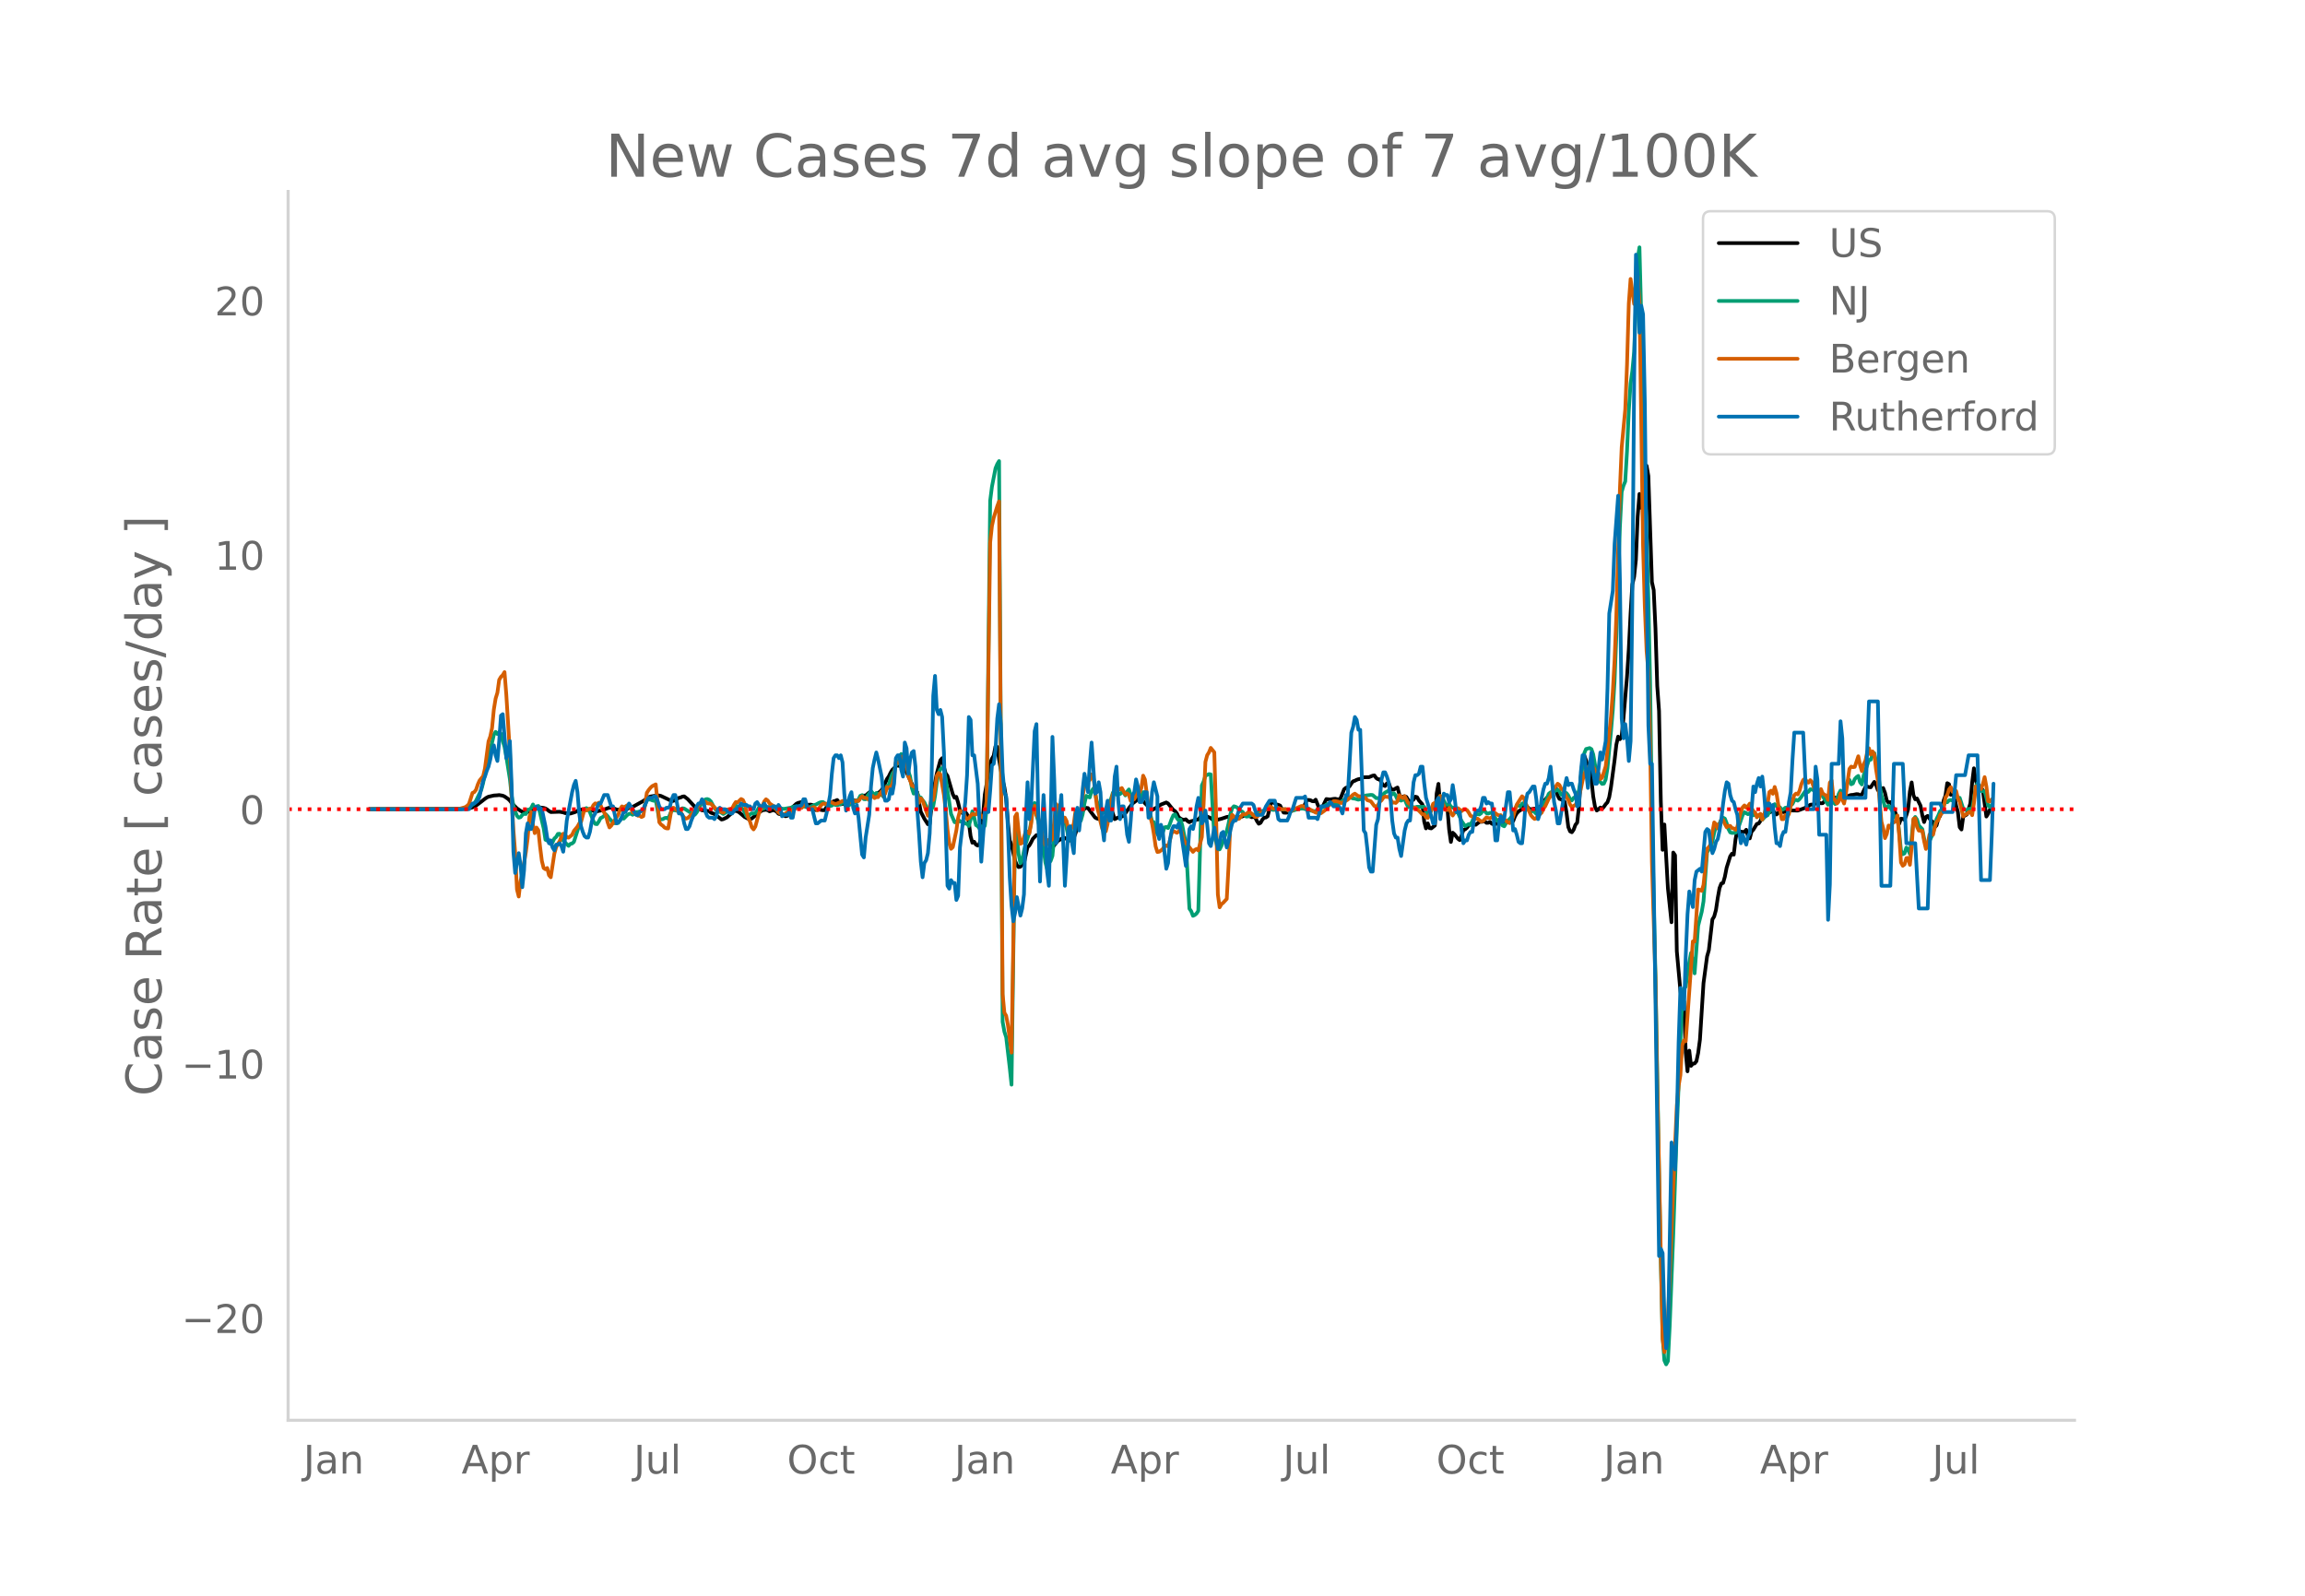 <svg height="864" viewBox="0 0 936 648" width="1248" xmlns="http://www.w3.org/2000/svg" xmlns:xlink="http://www.w3.org/1999/xlink"><defs><style>*{stroke-linecap:butt;stroke-linejoin:round}</style></defs><g id="figure_1"><path d="M0 648h936V0H0z" style="fill:#fff" id="patch_1"/><g id="axes_1"><path d="M117 576.72h725.4V77.76H117z" style="fill:none" id="patch_2"/><path clip-path="url(#p71700fea46)" d="m149.973 328.59 37.559-.123 2.89-.199 1.444-.423 1.444-.72 2.167-1.628 1.445-1.133.722-.494.722-.348 1.445-.327.722-.165 1.445-.094.722-.089 1.445.253.722.316 1.445.989.722.693.722 1.003 2.167 2.159 1.445.992.722.36 1.445.203.722-.11.722-.297 1.445-.285.722-.4 1.445-.934 2.167.286.722.213.722.437.722.608.723.416 3.611-.12 1.445.26.722.268 1.445.172.722.03 1.445-.436.722-.254.722-.42 1.445-.45.722-.179 2.89.142 2.166.737.722-.038.723-.184 1.444-.231 2.167-.866.722-.184.723-.045.722.149 1.445.625.722.073.722-.132 1.445.275 1.444-.46.723-.44.722-.257.722-.103 3.612-2.01.722-.405 2.167-1.52.722-.304 2.167-.36.722-.094.723.058.722.18 4.334 2.046.722-.08 1.445-.802.722-.394.722-.168.722-.349.723-.1 1.444 1.122 3.612 3.923.722-.08 1.445.69.722.028.722.199 1.445.069.722.684 1.445.514 2.889 2.256.722-.156 1.445-.706 2.889-2.555.722-.108.723.223.722.43 2.167 1.844 1.444.75.723.15.722-.292 2.89-2.41 1.444-.947 1.444-.2.723.202.722.449 1.444-.49.723.207.722.383.722.88.723.2.722-.15.722.616.723.35.722-.193.722-.958.722-1.555.723-.977 1.444-1.351.723-.377 1.444-.37.722.185.723.506.722.354.722.095.723-.082.722.125.722 1.212.723.884.722-.204.722.014 1.445.253.722-.033 1.445-2.408.722-.106 1.444-1.103.723-.166.722-.345 1.445 1.753.722-.264.722.164 1.445-.273.722.301 1.445-1.66.722.25.722.053.723-.133 1.444-1.974 1.445.004 1.444-1.281.723-.177 1.444 1.22 2.167-1.284.722-.761.723-1.077 1.444-3.383.723-1.021.722-1.49.722-1.217.722-.65.723-.878.722-.228.722.195.723-.072 2.167 2.585 2.889 6.323 1.444 1.78 1.445 7.973 1.444 2.81 1.445 2.255.722-.078 1.445-13.79.722-2.998.723-3.703 1.444-5.372.722-.87.723 3.51.722 2.687.722.927 2.167 7.469.722 1.46.723-.371.722 2.36.722 3.016.723 1.03.722.396.722-.62.723.87.722 3.176.722 5.705.722 2.709.723-.42.722 1.177.722.393.723-.615.722-3.21 1.444-16.916.723-4.153.722-4.909.722-3.53.723-1.94.722-1.21.722-3.822.723.232.722 5.063 1.444 8.314.723 2.977.722 4.618.722 9.782.723 7.21.722 1.759 1.444 6.49.723 1.772.722.816.722-.141.723-.902.722-.425 1.445-6.61.722-.669.722-1.247.722-1.48 1.445-1.484.722.181.723.94.722.158 1.444 1.493 1.445.266.722 1.438.723.567 2.167-2.685 2.166-1.27.723.058 1.444.837.723.18.722-.438.722-.651.722-1.824.723-2.606 2.167-6.382.722-.958.722-.392.723.085 2.889 3.847.722.385.722.18.723-1.093.722-1.706.722-.375.722-.157.723-.54 1.444-.577 1.445 4.535 1.445-.696.722-.03 1.444-.645 2.167-3.067 1.445-1.888 1.445-1.103.722-1.046.722-.699 2.167 2.683 2.89 2.813 2.166-1.213 1.445-1.032 2.166-.852.723.402 2.167 2.672.722.474.722.92.723 1.528.722.533.722.387.722.124.723-.201.722.722.722.453.723-.409.722-.14 1.445-.485.722-.05 1.444-1.706 2.167.476 1.445.638.722.621.722.385 2.89-.722 2.166-.728 1.445-.201.722.161.723.372.722.098 1.445-.377.722-.079.722-.264 1.445-.67.722.005.722.664.723.379.722-.117.722.242.723 1.46.722 1.072.722-.356.722-1.268.723-.834.722-.071.722-.48 1.445-5.693.722-.027 1.445.917.722.128.722.321 1.445 2.839.722.06.723-.054 1.444-.557 1.445-.787.722-.202 2.89-.316 1.444-3.246.722-.039.722.103.723.38.722.074.722-.664 1.445 3.541.722-.513.722-.333 1.445-2.95 1.445.185 1.444-.238.722-.057 1.445.318.722-.55 1.445-3.638.722-.59.723-.186.722-.367.722-1.146.722-.932.723-.217.722-.388.722-.249.723-.103.722-.431.722-.256 2.167-.034 1.445-.604.722-.114.722 1.037.723.51.722.035.722 1.4.722 1.006.723.326.722-1.056.722-.28.723 2.05.722.799.722-.08.722-.483.723-.35.722 2.735.722 1.62.723-.673.722-.137.722.287.723 1.272.722.607 1.444-.777.723-1.217.722.204.722 1.31 1.445 1.613.722 6.97.722 2.79.723-2.055.722 1.925.722.121 1.445-1.166.722-12.988.723-3.925.722 8.882.722-.073 1.445.406.722.268.722 8.984.723 5.115.722-3.758.722.643 1.445 1.84.722.545.722-1.844.723-2.235.722-.315.722-.613.723-.901.722-.704.722-.21.722.366.723.218 1.444-1.143 1.445-.131.722-.196.722.686.723-.026.722-.349.722.722.723.23 1.444-.212.723-1.583.722-.21.722 1.33 2.167-.788.722.13.723.61.722-.539.722-1.91.722-1.257.723-.77.722-.513.722-.326.723-1.359.722-.682.722 1.022.723.802.722.184 1.444-.287.723.504.722.02.722-1.3.723-.273.722-.615.722-1.974.722-.811 1.445-1.296.722-.082.723-2.095.722-.542.722 3.118.723 1.399.722.181 1.444 1.031.723 4.331.722 5.894.722 1.75.723.36.722-1.026.722-1.971.722-.904.723-6.46.722-11.47.722-7.057.723-2.18.722 1.87.722 2.83.723.69.722 4.265.722 6.84.722 4.18.723 1.578.722-.497.722-.721.723.492.722-.788.722-1.037.722-.783.723-2.07.722-4.14 1.445-10.8.722-6.369.722-3.3.723 1.057.722-1.332.722-7.122 1.445-16.856.722-11.174.722-14.48.723-11.847.722-3.17.722-6.888.722-17.624.723-9.108.722 5.655.722-1.455.723-11.994.722-3.669.722 4.13 1.445 43.086.722 3.3.722 15.558.723 23.403.722 10.098.722 36.718.723 19.672.722-10.275 1.444 25.96 1.445 13.735.722-28.304.723 1.09.722 39.028 1.445 15.887.722 5.491.722-1.075.722 20.793.723 7.622.722-8.385.722 6.162.723-.86.722-.118.722-.86.722-3.41.723-5.425 1.444-22.915 1.445-10.83.722-2.57 1.445-12.479.722-1.17.722-2.648.723-4.877.722-4.015.722-1.86.723-.225.722-2.496.722-3.698 1.445-4.614.722-1.071.722.388.723-6.229.722-3.715.722 1.828.723-1.254.722.128.722.013.722-.872.723 2.637.722.865.722-2.76.723-.773 1.444-2.358.722-.155.723-1.05.722-1.756.722-.838.723-.433.722-.277.722-.135.723-.28.722-.416 1.444 1.513.723-.64.722-.294.722-.126 1.445.189.722-.697.722-.429.723.355 2.889.058 2.89-1.064.721-.506.723-.277.722-.513.722-.097.723.206.722-.788.722-.503.722.414.723.158.722-.032 1.445-1.645.722.5.722.095.723-.886.722-.278.722-.08.722.383.723.121.722-.805.722-.185.723.365.722.088.722-.275.722-.538.723-.192.722-.047 1.445-.304.722.062.722.352.723-.166 1.444-3.08.722-.254.723.239.722.068 1.445-2.188.722 1.157.722 2.194.722.316.723-.766.722-.4.722 1.902.723 3.093.722.994.722-.284.723.933.722 2.007.722 1.647.722 3.188.723 1.03.722-2.083.722.115.723.393.722-1.86.722-2.37.722-7.26.723-3.73.722 5.181.722 1.675.723-.326 1.444 2.933.723 3.924.722 2.715.722-2.086.722-.416.723 1.07.722.825.722.58.723 2.094.722-.714.722-2.821.722-1.025.723-2.71.722-3.6.722-1.957.723-5.031.722.393.722 4.332.723-.691.722 1.522.722 3.551.722 2.674.723 6.09.722.937.722-5.278 1.445-.816 1.444-4.482.723-8.457.722-5.824.722 4.765.723 2.401.722-.148 1.445 1.863 1.444 10.71.722-1.139.723-1.688.722.051h0" style="fill:none;stroke:#000;stroke-linecap:round;stroke-width:1.5" id="line2d_1"/><path clip-path="url(#p71700fea46)" d="m149.973 328.589 36.837-.08 2.167-.205 1.444-.451 2.167-1.626.722-1.097 2.167-4.522.723-2.708 1.444-7.837 1.445-6.136.722-2.324.722-3.268.723-1.138.722.874.722-.758.722.586.723 3.027.722 2.312.722 3.955 1.445 9.117.722 6.76.723 4.032.722 2.358.722 1.825.722.747.723-.196.722-.92.722-.462.723.095.722-1.763.722-.058.722-.61.723-1.457.722 1.652 1.445-1.053 2.167 9.079.722 4.646.722.355.722-.119.723 1.538.722-.721.722-1.542.723-.627.722-1.248.722-.051 1.445 2.77 2.167 2.135.722-.799.722-.17.723-.652 2.166-6.783.723-3.265.722-1.874.722-1.417.723-.37.722.41.722 1.248 1.445 3.686.722 1.075.722.094.723-1.085.722-1.376.722-.337 1.445-1.184.722.781.722 1.002.723.701.722 1.115 1.445-.017.722-.1.722-1.307.722-.591.723.17 1.444-1.497.723-.452.722-.062.722.444 1.445-1.112.722-.048 1.445-.383.722-.15 1.445-4.453 1.444-.041.722.314.723.183.722-.358 1.445 8.002 1.444-.19.723-.428.722-.116.722.375 1.445-3.466 1.444.048.723.23.722-.178 1.444-.877.723.106 3.611 2.3.723.198.722-.882.722-1.227 1.445-2.9.722-.715.722-.518.723-.105.722.276.722.677 1.445 2.715.722.915.722.592.723-.03 1.444.917 2.167-1.341 1.445-.875.722-.774.722-.535.723.526.722.349.722.167.722.528.723 1.284.722 1.576.722.177.723-.957.722-.386.722.068.723-.156.722-.961.722-1.319.722.099.723.502 2.167-.83.722-.022.722.134.722-.213.723-.039 1.444.577 1.445.247.722.108 2.89-.49.722-.298 1.444-.269.723.148.722-.07.722-.267.722.134 1.445.48.722.121 2.167-1.055.723-.176 1.444-.783.722-.22.723-.047.722.486.722.631.723.086.722.422.722-.16.722-.673.723.412.722.098 1.445-.468.722-.968.722.454.723 1.413.722.032.722-.655.722-1.381.723-.482.722.828.722-.212.723-.96.722-1.417.722-.28.722 1.625.723.048.722-1.434 1.445-1.945 1.444 1.882.723-1.054 1.444.835.722-.187.723.857.722-1.945.722-2.422.723-.23.722-2.747.722-1.928.722-1.148.723-2.574.722-.43 1.445-3.909.722 2.65.722 1.587.723.561 1.444 4.378.722 4.665.723 2.247.722-1.425.722 1.168.723 1.641.722.189.722 1.119.722.88.723 1.558.722 1.983 1.445-.7.722-1.338.722-4.14.723-5.588.722-3.66.722-1.547.722-.54.723.092.722 4.241 2.167 14.32 1.444 3.346.723.135.722-1.266.722.838.723.08.722-.041.722.849.723-.02.722.968.722-2.65.722-3.293.723 2.397.722 3.175.722.455.723.928.722-.883.722.926.722-1.164.723-7.013 1.444-124.98.723-5.67 1.444-7.46.723-1.741.722-1.204 1.444 227.705.723 4.027.722 2.229 1.445 12.383.722 6.881 1.444-104.171.723 3.259.722 7.265.722 3.758.723-1.249.722-3.806.722-2.872 1.445-4.51.722-4.215.722-6.757.723-1.101.722 4.917.722 2.419.723 3.196.722 4.326.722 3.59.722 5.576.723 2.889.722-2.537.722-.834.723-2.05 1.444-15.42.723-3.662.722-1.51 1.444 5.42.723.632 1.444 6.834.723 1.112.722.375.722-2.256.722-5.225.723-2.188.722 1.497.722.06.723-2.597.722-4.325.722-3.124.723.386.722.255.722-2.576.722-1.048.723 1.988.722 3.162.722 2.254.723 1.782.722.673.722-.257.722-.61.723-2.008 1.444-2.926.723-2.385.722-.124.722.941.723-.581.722.362.722-.659.722-.041.723 1.243.722-1.553.722-.88.723 2.3.722.184.722.302.722-.064.723-1.757.722 1.039.722 1.457.723-2.35.722.101 1.445 4.99.722 3.834.722 2.956.722.273 1.445 4.92.722-.13.723.398.722-.86.722-2.182.722-.18.723.461.722-1.645.722-2.009.723-1.596.722-.283.722 1.537.723.91.722-.374.722 2.384.722 3.794.723 3.18 1.444 26.83.723 1.039.722 1.868.722-.323.722-.611.723-1.073 1.444-50.92.723-1.635.722-2.299 1.445-.693.722.128 1.444 25.308.723 2.117.722 3.103.722-.109.723-1.401 2.166-6.046.723-3 .722-3.702.722-2.481.723-.842.722.193.722.403.723.928 1.444.776.722 1.205.723.676.722-.069.722-.301.723-.434 1.444.08.723-.555.722-.758.722-.29.722.078.723-.218 1.444-.603.723-.152 1.444.516 1.445-.09.722-.243.722-.027.723.182 1.444-.102 2.167.647.722-.028 1.445-.463 2.167-.487.722.057 1.445.423 1.444.377 1.445.284.722-.119 3.612-2.01.722-.555.722-.322 1.445-.008 1.444-.256.723.069.722-.064 1.445-.92 1.444-1.064 1.445-.276.722.056.722.29.723.064 1.444.439.723-.206.722-.37 1.444-1.124 2.167-.26.723.066 1.444 1.236.723.035 1.444-.526.722-1.114.723-.632 1.444-.783 1.445 1.512.722-.449.722.989.723 1.614.722.062.722.33 1.445-.709.722 1.875.723 1.498.722-.482 1.444.49.723.037.722-.225 1.445.028 1.444-.03.722 1.764.723 1.187.722-.267.722-1.147.723-2.039.722-.238.722.688.723-3.096.722-1.21.722 1.61.722.166.723 1.585.722.224.722-.49.723 1.273.722.306.722.184.722 1.545.723.435 1.444 3.301 1.445 2.113 1.445-.84.722.398.722-1.463.722-2.01.723-.698.722-.292.722.152.723-.501.722-1.129.722.205.722.883.723.172.722-.324.722.15 2.167 3.066.723.487.722.348.722 1.106.722.329.723-1.265.722-1.036.722-.584.723-.939.722-1.19 1.444-3.503.723.067.722.38.722-1.114.723-.283 1.444 1.73.723 1.344.722.568.722-.667 1.445 1.422.722-.783.722-.995 1.445-2.668.722-.497.722-1.336.723-1.832.722-.599.722.005 2.167-1.095.723.65.722 1.429.722-.353.722-.684.723.383.722.931.722 1.523.723.48.722-1.049.722-.269.722-.51.723-2.318.722-4.328.722-5.99.723-4.739.722-1.673 1.445-.375.722.434.722 2.107 1.445 8.407.722 2.064 1.445 1.544.722-.133.722-1.644.722-4.51 1.445-15.08.722-8.516.723-11.673.722-18.37 1.445-44.27.722-14.36.722-2.53.722-1.738.723-12.216.722-16.383.722-11.147.723-5.118.722-7.776 1.444-37.82.723-4.61.722 28.15.722 35.615 2.167 78.813.723 34.753.722 51.516.722 36.2.722 30.584 1.445 80.133.722 36.105.723 30.112.722 10.009.722 1.61.722-1.33.723-14.279 1.444-37.132 1.445-42.834 2.167-52.673.722-4.298.722-.825.723-5.447.722-4.487.722-3.783.723 3.317.722 4.988 1.444-19.338 1.445-5.652.722-4.235 1.445-19.876.722-1.234.723-.664.722-2.47.722-3.611.722-2.488.723-.523.722-.767.722-1.634.723-.732.722.387.722 1.816.722 2.414.723 1.364.722.23 1.445-.074.722-.799 2.167-6.393.722-1.175 1.445.83.722-.411.722.67.723.183.722-.446.722.698.722-.221.723.22.722 1.55.722-.759.723-.933.722-.095.722-1.464 1.445-1.58.722-1.499 1.445 1.347.722-.039.722 1.048.723-.318.722-.58.722.015.722-.786 1.445-.747.722-1.462.723-.23.722.326.722-.63.723-.93 1.444-2.061.722.342.723-.316.722-1.018.722.103.723.375.722.125.722 1.144.722.43.723-.29.722.912 2.167 3.481 1.445-2.84.722 1.861.722.709.722-1.798.723-2.304.722-1.381.722.752.723.472.722-2.05.722-3.059.722-.464.723 1.8.722-.345.722-1.759.723-.804.722-.488.722 2.584.723.883.722-3.61 2.167-6.335.722-.122.722-2.032.723-.633.722 3.396.722 3.962.722 5.433.723 4.341.722 2.13.722 2.684.723.32.722-.99 1.445 2.054.722 2.23.722.788.722-.545.723 6.386.722 7.401.722 1.475.723-.343.722-2.353.722.74.722 1.87 1.445-13.892.722-1.168.723 1.07.722 2.38 1.445 1.504.722 3.846.722 2.643.722-.064 2.167-4.657.723-3.32.722-2.582.722-1.45.722-1.778.723-.72 1.444-3.193.723.37.722-.773.722-.176.723.277.722-1.347.722-.219.722.552.723-.126 1.444 4.495.723.393.722.115.722-.51.722-.062.723.118.722-4.006.722-5.194.723-1.228.722 1.28.722 1.799.723.15.722-.082.722 2.684.722 3.245.723.549.722-.849h0" style="fill:none;stroke:#009e73;stroke-linecap:round;stroke-width:1.5" id="line2d_2"/><path clip-path="url(#p71700fea46)" d="m149.973 328.589 33.948-.102 2.889-.124 2.167-.622.722-.52.722-.69 1.445-4.546.722-.34.722-.972.723-2.137.722-1.617 1.445-1.775.722-3.098 1.444-10.958.723-2.035.722-3.438.722-7.508.723-4.444.722-2.363.722-5.225.722-1.22.723-.69.722-1.244.722 9.068 1.445 23.396.722 18.896.723 12.687.722 9.385.722 14.814.722 2.894.723-6.253.722-3.155 1.445-8.616.722-5.541.722-8.809.722-1.979.723 5.236.722 3.38.722-2.26.723 1.062.722 6.785.722 5.722.723 2.85.722.497.722-.51.722 2.94.723.826 1.444-9.543.723-2.59.722-1.402.722-1.108.722-1.764.723-1.267.722.294.722 1.154.723.135 1.444-1.142.723-1.583 1.444-1.741.722-1.267.723-.599 1.444-5.27.723.589 1.444-.792.722.011.723-1.424.722-.702.722.283.723-.554.722.984.722 1.832 1.445 2.34.722 2.873.722 2.012.723-.712 2.889-4.523.722-2.16.722-1.153.723.328.722-.294.722-.475.723-.25.722 1.177.722 1.911.723.294.722.464.722.655.722-.01.723.52.722-.329 1.445-9.487.722-1.13.722-.894.722-.69 1.445-.723.722 7.067.723 8.322.722.916.722.498.723.746.722.317.722.034 1.445-8.311.722-.09 1.445 1.062.722-.034.722.588.722 1.402.723.995.722.396.722-.215 2.167-2.08 1.445-2.205 1.444-1.776.723-.248 1.444-.25.723.566 1.444.147 2.89 2.951.722-.067.722.497.722.26.723-.746.722-.52 1.444-.192.723-.272.722-1.47.722-1.108.723.158 1.444-1.39.722.373.723 1.537.722 3.257.722 2.522.723 1.47.722 2.307.722.87.723-1.142 1.444-5.303 1.445-3.03.722-1.866.722-.882.723.531.722 1.142 1.444.973.723.972.722.712.722 1.03.723.486.722.113.722.35 1.445-1.097.722-.203.722-.328.723-.136 1.444-1.006 1.445-.113.722.079 1.445-1.572 1.444 1.606.723.18.722-.203.722-.362 1.445 1.357 1.444-2.126.723-.599h.722l.722.204 1.445-.973.722.249.722.407.723.215.722-.17 1.445-.644.722-.373.722-.113.723.101.722.441.722.159.722-.679h.723l.722.17.722-.192.723.09.722-1.086.722-.814.722.656.723-.045.722.362.722.588.723-1.55.722-.124.722.86.723-.419.722.034.722-1.447.722-.95.723 2.035.722-1.153.722-2.578.723.407.722-.6.722-.904.722-3.585.723-5.314 1.444.214.723-2.34.722-.328.722.35.723 2.986.722 4.738.722 1.662.722 2.114.723.362.722-.147.722 3.856.723 2.895.722-1.787.722.803 2.167 6.265.722-3.732.723-2.996.722.339.722-4.467.723-5.45.722-1.12.722.555 1.445 8.333.722 6.287.722 7.701.723 5.688.722 2.284.722-.667 1.445-6.807.722-5.157.722-2.748.723.215.722.362.722 1.911.723.837.722-.43.722-.983.722-.679.723.226.722-.068.722-1.402 1.445 2.397.722.328.722-2.012.723-4.614 1.444-105.072.723-6.728.722-3.37 1.445-4.692.722-1.957 1.444 200.069.723 7.61.722 1.21.722 3.856 1.445 11.115.722-43.942.722-51.823.723-1.29.722 7.113.722 5.145.723-.361 1.444-4.705.723.08.722.802.722-3.742.722-6.536.723-.95.722 3.584.722 1.357.723 2.081 1.444 6.853.722 2.046.723-.237.722-1.923.722.374.723-.69 1.444-14.203.723.814 1.444 4.4.722 2.227.723-1.877.722 1.424.722 3.642.723-.419.722-.554.722-1.583.722-5.349.723-.463.722 2.34.722-2.532 1.445-9.85.722-2.25.723.34.722-.057.722-2.284.722 1.051.723 5.507.722 6.49.722 2.658.723 3.528.722 2.827.722 1.063.722.011.723-2.996.722-4.998.722-4.116.723-3.053.722-1.685 1.445-.69.722.543.722-.588 1.445 2.635.722-.464.722.667.723 2.375 1.444-.679.722-1.3.723-1.934.722.419.722-1.73.723-5.01.722 1.56 1.445 10.89.722 4.263.722 2.703.722 4.127.723 5.145.722 2.307.722-.113.723-.475.722-.633.722-.995.722-.441.723.407.722-2.352.722-2.963.723-.916 1.444.69.723-.577.722-1.085.722 2.035.722 2.906 1.445 1.674 2.167 2.793.722-.803.722-.373.723.588 1.444-5.428.723-13.66.722-16.849.722-2.747.723-1.142.722-1.81 1.444 1.798.723 25.567.722 32.17.722 5.191.723-1.278.722-.554 1.445-1.572.722-13.365.722-16.94.722-3.855.723.633.722.803.722.316.723-.17 1.444-1.763.722.034.723-.215.722-.633.722-.023.723.52.722.78.722.611.723-.068 1.444-1.413 1.445-1.018 1.444-1.436.723-.464.722.407.722.566.722.045 1.445-.34 1.445.623 1.444-.102.723.283.722.43.722.112 1.445-.938.722-.226 2.167-.939.722.057.722.588.723.361.722.08 2.89 1.617.722.124.722-.011.722.113 1.445-1.063.722-.656.722-1.086 2.167-2.058.722-.056 1.445.283.722.497.723-.034.722-.543.722-.327.723-.453 2.166-2.013.723-.418 1.444 1.04.723.023.722.26.722.113.722.317.723.893 1.444.452 1.445 1.945.722.283.723-.69.722-1.345.722-.566.722-1.063.723-.486.722.158.722-.067.723.859.722 1.606.722-.17.722.226.723-.724.722-2.442 1.445 1.199.722-.803 1.445 2.77.722.464.722 1.685 1.445-.25.722.702.722.509 1.445 1.504.722-.034.722 1.232.723.25.722-1.37 1.445-4.364.722-.384.722.746.723-2.454.722-1.13.722 2.227 1.445 3.505h.722l.722-.848.723 1.9.722 1.21.722-1.086 1.445-1.888 1.444 1.176.723-.577.722-.147.722.272.723 1.029.722 1.3.722.317.722.644.723.306.722-.068 1.445 1.142.722-.125 1.444-1.571.723.294.722.09.722-.396 1.445-1.673.722.588.723.328.722-.125.722 1.142.722.894.723.079.722.791.722.34.723-.848.722-1.708 1.444-4.919 2.167-3.426.723.678.722 2.285 2.167 4.738.722.882.722.622.723-.227.722-1.289.722-.43.723-.576.722-1.617.722-.995 1.445-3.087.722-.961.722-1.923.723-1.526.722-.61.722-1.064.723.52.722 1.504.722.464 1.445 3.143.722.962.722 1.922.723 1.04.722-.565.722-.35.722-1.403 1.445-4.953.722-3.584.723-2.714 1.444-2.782.723-.056.722.124.722-.113.722 1.39 1.445 1.12.722 2.443.723-.532 1.444-4.636.722-6.287 1.445-13.999.722-9.883.723-12.914.722-18.25 1.445-51.236.722-16.962 1.444-15.355.723-18.229.722-24.809.722-9.985 1.445 10.155.722-2.59.722-8.695.723 10.765 1.444 98.456.723 24.968.722 18.002.722 8.48.723 29.955.722 47.176 1.444 47.956.723 42.834 2.167 103.07.722 5.282.722-3.755.722-10.007 2.89-70.402.722-15.978.722-8.006.723-4.365.722-12.02.722-2.092.722.362 2.89-40.561.722.068 1.444-21.135.723.159.722.396.722-2.432 1.445-14.666.722-.69.723-1.142.722-4.885.722-3.991.722.7.723 1.765.722-1.55.722-1.99.723.068.722 1.674.722 1.3.722-.588.723.068.722.882.722.124.723.543.722-1.13.722-3.404.723-2.737.722-1.832.722-.78.722.916.723-.667.722-.984.722 1.73.723 1.357.722.498.722 1.967.722-.882.723-.531.722 2.352.722-1.832.723-2.736.722-1.742.722-4.85.723-.578.722 1.256.722-2.77.722 2.498.723 4.636.722 2.352.722 3.608.723-.034.722-1.685.722.904.722-1.289.723-3.143 1.444-4.512.723-.645.722.317.722-1.515.723-2.658.722-1.64.722-.598.722 1.13.723.532.722-1.018.722.803.723 2.216.722 1.56.722 4.241.722-1.153.723-4.06.722 1.776 1.445.972.722 1.651.722-7.033.723-.882.722 7.157.722.905.722 1.323.723-.87.722-3.246.722 2.488.723 1.628.722-3.8 1.444-10.267.723-.927.722.226.722-.102 1.445-4.32.722 3.608.723 2.397.722-2.736.722-1.493.722-3.381.723-1.628.722 2.555.722-1.3.723 1.198.722 6.208.722 4.456 1.445 16.645.722 2.736.722 3.98.723-1.673.722-3.449.722.86.723-1.764 1.444-.815.722-2.374.723 8.096.722 10.991.722 1.346.723-.554.722-2.544.722-.114.722 2.827.723-7.316.722-11.341.722-.272.723 3.483.722 1.55 1.445.135.722 4.116.722 3.2.722-2.013.723-3.844.722-.475.722.588.723-2.997.722-2.352.722-.644.722-2.138.723-.599.722-2.25.722-4.173.723-1.04.722-2.239.722-.905.723 1.889.722-.77.722.464.722 3.03.723 1.267 1.444 6.039.723-.77.722-.282.722-.667.722-.317.723 1.493.722-4.919.722-6.728.723-.249.722 1.334.722-.067.723-2.036.722-2.793.722 3.822.722 5.982.723.09.722-.87h0" style="fill:none;stroke:#d55e00;stroke-linecap:round;stroke-width:1.5" id="line2d_3"/><path clip-path="url(#p71700fea46)" d="M149.973 328.589h40.448l1.445-2.304h.722l1.445-1.152.722-1.728.722-3.455.723-2.88.722-1.727.722-2.304.722-1.728.723-2.88.722-4.031.722-1.728.723 4.032.722 2.303.722-8.063.722-10.366.723-.576 1.444 17.854.723-2.304.722-4.608.722 17.854.723 27.069.722 8.638 1.444-8.063.723 4.608.722 9.215.722-6.911.723-14.974.722-4.032.722 2.304h.722l.723-2.88.722-5.183.722-1.152.723 1.152.722-.576.722.576 1.445 6.91.722 4.608.722 2.304.723-1.152.722 2.88.722 1.152.723-2.304h.722l.722-.576.722 1.152.723 2.304.722-5.184.722-7.487 2.167-11.518.723-2.88.722-1.728.722 4.608.722 8.639.723 5.183.722 2.304.722 1.727.723.576h.722l.722-2.303.722-4.032.723-2.304.722-1.151.722-2.304.723-1.728h.722l1.445-3.455h1.444l1.445 4.607h.722l1.445 6.911 1.444-1.152 1.445-3.455h.722l1.445-3.456 2.889 4.607h.722l.722-1.151 1.445-1.152 1.445-3.456.722-1.152h1.444l.723-.576h.722l.722 1.728.723 2.304.722 1.152h1.445l.722-.576h.722l.722-.576.723-2.88.722-1.727h.722l.723 3.455.722 4.032h.722l.722.575.723 3.456.722 2.304h.722l.723-1.152.722-2.304 1.445-3.455.722-2.304.722-1.152h.722l.723-1.728.722 1.152.722 4.032.723 1.727.722.576h1.444l.723.576.722-1.152.722-2.88.723-.575.722.576h1.445l2.166 1.728h.723l.722-1.152.722-.576h.723l1.444-2.304.722.576h1.445l.722.576h.723l.722 1.152h.722l.723-2.304.722-.576.722 1.152.722.576h.723l.722-1.152 1.445 2.304.722-.576h.722l.722-.576h.723l.722 1.152.722-1.728.723 1.152.722 3.455.722-.576h1.445l.722-1.151.722 2.303h.723l.722-4.031.722-.576h1.445l.722-.576.722-2.304h.723l.722 2.88.722 1.152h1.445l1.445 5.759h.722l1.444-1.152h1.445l.722-2.88.723-3.455.722-4.031.722-8.64.722-6.334.723-1.152h.722l.722 1.152.723-1.152.722 2.88.722 12.67.723 6.91.722-2.303.722-3.456.722-1.727.723 6.335.722 2.304.722-3.456.723 5.183 1.444 14.974.722 1.152.723-8.063 1.444-9.215.723-11.518.722-7.487.722-3.456.723-2.88.722 2.88 1.444 6.912.723 6.91.722 2.88h.722l.723-.576.722-4.031.722 1.728.722-4.032.723-10.366.722-1.152h.722l.723 5.759.722 2.88.722-13.823.723 2.304.722 10.367.722-5.76.722-2.88.723-.575.722 6.335.722 17.278.723 9.79.722 11.519.722 6.335.722-5.76.723-1.15.722-2.88.722-8.063.723-20.158.722-35.707.722-8.063.723 13.822.722 1.728.722-1.728.722 2.88.723 14.398.722 30.524.722 23.613.723 1.152.722-3.456.722 1.152h.722l.723 6.91.722-1.727.722-19.581 2.167-18.43.723-10.942.722-23.613.722 1.152.722 14.398h.723l1.444 11.518 1.445 31.676 1.444-20.157h1.445l.722-8.64.723-10.366.722-.576.722-5.759.723-12.67.722-5.76.722 8.063.722 19.582.723 8.063.722 1.727.722 13.247.723 19.581.722 11.519.722 6.335.722-3.456.723-6.335 1.444 7.487.723-2.88.722-5.759.722-30.524.723-14.974.722 14.974.722-5.183 1.445-30.524.722-2.88.722 35.708.723 28.22.722-21.31.722-13.821.722 12.67.723 18.43.722 5.759.722-27.069.723-33.403.722 17.277.722 25.917.723-1.728.722-10.942.722-6.911 1.445 36.859 1.444-23.613.723-.576.722 6.911.722 4.031.722-15.55.723-2.88.722 9.216.722-6.911.723-9.791.722-6.335 1.445 7.487.722-11.519.722-8.639 1.445 20.734.722-.576.722-4.032.723 4.032.722 13.822.722 5.76.722-12.095.723-4.032.722 8.063h.722l.723-6.335.722-11.518.722-4.032.723 13.822.722 7.487.722-5.183h.722l.723 4.607.722 6.911.722 2.88.723-8.639.722-10.366.722-1.152.722-5.184.723 2.88.722 6.335h.722l.723-1.152.722-2.88h.722l.723 10.367.722-.576.722-9.79.722-4.032 1.445 5.76v14.398l.722 2.88.723-5.76.722 2.304.722 9.214.722 6.336.723-2.304.722-9.215.722-4.031.723-1.728h.722l.722.576.723-1.728.722 2.304 1.444 9.79.723 5.184.722-5.76.722-9.214.723-1.152.722 1.152.722-3.456.722-5.76.723-3.455.722 4.032.722 6.335.723-1.152.722-4.031.722 5.759.723 7.487.722 1.152.722-3.456.722-4.031 1.445 8.639.722-2.88.723-3.455.722-.576.722 3.455.722 2.88.723-2.88.722-4.031.722-2.88.723-1.152h.722l1.445-4.607 1.444-2.304h3.612l.722.576.722 2.304.723 1.727h2.166l1.445-3.455 1.445-2.304h2.166l.723 3.456.722 4.031.722.576h2.89l.722-1.728.722-2.303.722-.576 1.445-4.608h2.89l.721-.576 1.445 8.64h2.89l.722.575.722-2.303.722-2.88h2.167l.722-.576.723-1.152.722.576.722 1.152h2.167l.722 1.152.723 1.728.722-3.456.722-4.031h.723l1.444-25.341.722-2.304.723-4.031.722 1.152.722 4.031h.723l1.444 40.89.722 1.153.723 6.335.722 7.487.722 1.727h.723l1.444-19.005.723-2.304 1.444-16.126.722-2.88h.723l.722 1.729.722 2.303.723 6.335.722 9.215.722 5.184.722 1.727h.723l.722 4.608.722 2.88 1.445-10.367.722-2.88.723-1.152h.722l1.444-15.55.723-2.88h.722l.722-.575.723-2.88h.722l.722 6.911.722 5.76.723 2.303.722 2.88.722 2.303.723 2.88h.722l.722-9.215.723-1.152.722 8.64 1.444-10.367.723.576h.722l.722 2.88.723-1.153.722-5.759.722 4.607.722 6.336h1.445l.722 7.487.723 5.183.722-1.152h.722l.723-2.304.722-1.151h.722l.722-5.184.723-3.455h1.444l.723-1.728.722-3.456h.722l.722 2.304.723-.576.722.576h.722l.723 5.76.722 9.214h.722l.723-6.911.722-2.88.722 2.304.722-1.728 1.445-10.366h.722l1.445 15.55.722-.576.722 2.303.723 2.88.722.576h.722l.723-6.911.722-9.79.722-3.456.723-.576 1.444-2.304h.722l.723 5.183.722 8.063.722-2.303.723-6.336.722-3.455.722-2.304h.722l.723-2.304.722-4.607 1.445 14.398.722 3.456.722 5.183h.723l1.444-8.639.722-6.335.723-3.456.722 2.88.722-.576h.723l.722 2.304.722 1.728.722 5.183.723-.576.722-13.246.722-6.911h.723l1.444 13.246.723-9.215.722-5.183.722 8.063.722 4.607h.723l1.444-12.67.723 2.88.722-3.456.722-4.032.722-21.309.723-30.524 1.444-9.214.723-19.006 1.444-19.581.723 34.555.722 55.865.722 8.063.722-5.76.723 5.76.722 9.214.722-8.063.723-59.32.722-88.116.722-50.105.722 8.638.723 23.037.722-10.942.722 3.455.723 36.284 1.444 130.734.723 15.55h.722l1.444 97.331 1.445 102.515.722-2.88.723 1.728.722 25.917.722 12.67.722-4.607 1.445-78.902.722 4.607.723 6.335.722-20.733.722-31.1.723-21.885.722 6.911.722 1.728.722-21.885.723-16.702.722-9.215.722 3.456.723 2.88.722-10.943.722-3.456 1.445-1.151.722 1.151 1.445-16.125.722-1.152.722.576.723 5.759.722 3.455.722-1.727.722-2.88.723-1.152.722-3.455.722-4.608.723-6.335.722-5.183.722-3.456.722.576.723 4.608.722 2.303.722.576.723 2.88.722 2.303.722 6.912.723 4.607.722-3.456.722 2.304.722 1.728.723-3.456.722-1.151 1.445-19.006.722 2.304.722-3.456.722-2.304.723 3.456.722-4.031.722 6.335.723 9.79.722-5.183h.722l.723 2.304.722-1.728.722 9.215.722 6.335h.723l.722 1.152.722-4.032.723-1.727h.722l.722-5.184.722-6.91.723-4.032.722-13.247.722-10.942h3.612l1.444 31.1h2.89l.722-17.278.722 5.183.722 22.461h2.89l.722 34.556.722-14.398.723-48.954h2.889l.722-17.277.722 6.91.723 24.19h8.667l1.445-39.163h3.611l1.445 74.87h3.611l1.445-49.53h3.611l1.445 32.252h3.611l1.445 26.492h3.611l1.445-42.618h3.611l1.445 3.456h3.612l1.444-14.974h3.612l1.444-8.063h3.612l1.444 50.681h3.612l.722-17.854.722-21.309h0" style="fill:none;stroke:#0072b2;stroke-linecap:round;stroke-width:1.5" id="line2d_4"/><path clip-path="url(#p71700fea46)" d="M117 328.589h725.4" style="fill:none;stroke:red;stroke-dasharray:1.5,2.475;stroke-dashoffset:0;stroke-width:1.5" id="line2d_5"/><path d="M117 576.72V77.76" style="fill:none;stroke:#d3d3d3;stroke-linecap:square;stroke-linejoin:miter;stroke-width:1.25" id="patch_3"/><path d="M117 576.72h725.4" style="fill:none;stroke:#d3d3d3;stroke-linecap:square;stroke-linejoin:miter;stroke-width:1.25" id="patch_4"/><g id="matplotlib.axis_1"><g id="xtick_1"><g style="fill:#696969" transform="matrix(.16 0 0 -.16 123.194 598.378)" id="text_1"><defs><path d="M9.813 72.906h9.859V5.078q0-13.187-5-19.14-5-5.954-16.094-5.954h-3.75v8.297h3.078q6.531 0 9.219 3.672Q9.813-4.39 9.813 5.078z" id="DejaVuSans-74"/><path d="M34.281 27.484q-10.89 0-15.093-2.484-4.204-2.484-4.204-8.5 0-4.781 3.157-7.594 3.156-2.797 8.562-2.797 7.485 0 12 5.297 4.516 5.297 4.516 14.078v2zm17.922 3.72V0H43.22v8.297Q40.14 3.328 35.547.953q-4.594-2.375-11.234-2.375-8.391 0-13.36 4.719Q6 8.016 6 15.922q0 9.219 6.172 13.906 6.187 4.688 18.437 4.688h12.61v.89q0 6.203-4.078 9.594-4.078 3.39-11.453 3.39-4.688 0-9.141-1.124-4.438-1.125-8.531-3.375v8.312q4.921 1.906 9.562 2.844 4.64.953 9.031.953 11.875 0 17.735-6.156 5.86-6.14 5.86-18.64z" id="DejaVuSans-97"/><path d="M54.89 33.016V0h-8.984v32.719q0 7.765-3.031 11.61-3.031 3.858-9.078 3.858-7.281 0-11.484-4.64-4.204-4.625-4.204-12.64V0H9.08v54.688h9.03v-8.5q3.235 4.937 7.594 7.374Q30.078 56 35.797 56q9.422 0 14.25-5.828 4.844-5.828 4.844-17.156z" id="DejaVuSans-110"/></defs><use xlink:href="#DejaVuSans-74"/><use x="29.492" xlink:href="#DejaVuSans-97"/><use x="90.771" xlink:href="#DejaVuSans-110"/></g></g><g id="xtick_2"><g style="fill:#696969" transform="matrix(.16 0 0 -.16 187.416 598.378)" id="text_2"><defs><path d="M34.188 63.188 20.797 26.906h26.812zm-5.579 9.718h11.188L67.578 0h-10.25l-6.64 18.703h-32.86L11.188 0H.78z" id="DejaVuSans-65"/><path d="M18.11 8.203v-29H9.077v75.484h9.031v-8.296q2.844 4.875 7.157 7.234Q29.594 56 35.594 56q9.968 0 16.187-7.906 6.235-7.907 6.235-20.797T51.78 6.484q-6.218-7.906-16.187-7.906-6 0-10.328 2.375-4.313 2.375-7.157 7.25zm30.578 19.094q0 9.906-4.079 15.547-4.078 5.64-11.203 5.64-7.14 0-11.218-5.64-4.079-5.64-4.079-15.547 0-9.906 4.078-15.547 4.079-5.64 11.22-5.64 7.124 0 11.202 5.64t4.078 15.547z" id="DejaVuSans-112"/><path d="M41.11 46.297q-1.516.875-3.297 1.281Q36.03 48 33.89 48q-7.625 0-11.703-4.953-4.079-4.953-4.079-14.234V0H9.08v54.688h9.03v-8.5q2.844 4.984 7.375 7.39Q30.031 56 36.531 56q.922 0 2.047-.125 1.125-.11 2.484-.36z" id="DejaVuSans-114"/></defs><use xlink:href="#DejaVuSans-65"/><use x="68.408" xlink:href="#DejaVuSans-112"/><use x="131.885" xlink:href="#DejaVuSans-114"/></g></g><g id="xtick_3"><g style="fill:#696969" transform="matrix(.16 0 0 -.16 257.332 598.378)" id="text_3"><defs><path d="M8.5 21.578v33.11h8.984V21.922q0-7.766 3.016-11.656 3.031-3.875 9.094-3.875 7.265 0 11.484 4.64 4.234 4.64 4.234 12.656v31h8.985V0h-8.984v8.406Q42.047 3.422 37.718 1q-4.313-2.422-10.032-2.422-9.421 0-14.312 5.86Q8.5 10.296 8.5 21.578zM31.11 56z" id="DejaVuSans-117"/><path d="M9.422 75.984h8.984V0H9.422z" id="DejaVuSans-108"/></defs><use xlink:href="#DejaVuSans-74"/><use x="29.492" xlink:href="#DejaVuSans-117"/><use x="92.871" xlink:href="#DejaVuSans-108"/></g></g><g id="xtick_4"><g style="fill:#696969" transform="matrix(.16 0 0 -.16 319.603 598.378)" id="text_4"><defs><path d="M39.406 66.219q-10.75 0-17.078-8.016-6.312-8-6.312-21.828 0-13.766 6.312-21.781 6.328-8 17.078-8 10.735 0 17.016 8 6.281 8.015 6.281 21.781 0 13.828-6.281 21.828-6.281 8.016-17.016 8.016zm0 8q15.328 0 24.5-10.281 9.188-10.282 9.188-27.563 0-17.234-9.188-27.516-9.172-10.28-24.5-10.28-15.375 0-24.593 10.25-9.204 10.265-9.204 27.546t9.204 27.563q9.218 10.28 24.593 10.28z" id="DejaVuSans-79"/><path d="M48.781 52.594v-8.407q-3.812 2.11-7.64 3.157-3.828 1.047-7.735 1.047-8.75 0-13.593-5.547-4.829-5.532-4.829-15.547 0-10.016 4.829-15.563 4.843-5.53 13.593-5.53 3.907 0 7.735 1.046 3.828 1.047 7.64 3.156V2.094Q45.016.344 40.984-.531q-4.015-.89-8.562-.89-12.36 0-19.64 7.765-7.266 7.765-7.266 20.953 0 13.375 7.343 21.031Q20.22 56 33.016 56q4.14 0 8.093-.86 3.953-.843 7.672-2.546z" id="DejaVuSans-99"/><path d="M18.313 70.219V54.688h18.5v-6.985h-18.5V18.016q0-6.688 1.828-8.594 1.828-1.906 7.453-1.906h9.218V0h-9.218q-10.407 0-14.36 3.875-3.953 3.89-3.953 14.14v29.688H2.687v6.984h6.594V70.22z" id="DejaVuSans-116"/></defs><use xlink:href="#DejaVuSans-79"/><use x="78.711" xlink:href="#DejaVuSans-99"/><use x="133.691" xlink:href="#DejaVuSans-116"/></g></g><g id="xtick_5"><g style="fill:#696969" transform="matrix(.16 0 0 -.16 387.554 598.378)" id="text_5"><use xlink:href="#DejaVuSans-74"/><use x="29.492" xlink:href="#DejaVuSans-97"/><use x="90.771" xlink:href="#DejaVuSans-110"/></g></g><g id="xtick_6"><g style="fill:#696969" transform="matrix(.16 0 0 -.16 451.053 598.378)" id="text_6"><use xlink:href="#DejaVuSans-65"/><use x="68.408" xlink:href="#DejaVuSans-112"/><use x="131.885" xlink:href="#DejaVuSans-114"/></g></g><g id="xtick_7"><g style="fill:#696969" transform="matrix(.16 0 0 -.16 520.97 598.378)" id="text_7"><use xlink:href="#DejaVuSans-74"/><use x="29.492" xlink:href="#DejaVuSans-117"/><use x="92.871" xlink:href="#DejaVuSans-108"/></g></g><g id="xtick_8"><g style="fill:#696969" transform="matrix(.16 0 0 -.16 583.24 598.378)" id="text_8"><use xlink:href="#DejaVuSans-79"/><use x="78.711" xlink:href="#DejaVuSans-99"/><use x="133.691" xlink:href="#DejaVuSans-116"/></g></g><g id="xtick_9"><g style="fill:#696969" transform="matrix(.16 0 0 -.16 651.191 598.378)" id="text_9"><use xlink:href="#DejaVuSans-74"/><use x="29.492" xlink:href="#DejaVuSans-97"/><use x="90.771" xlink:href="#DejaVuSans-110"/></g></g><g id="xtick_10"><g style="fill:#696969" transform="matrix(.16 0 0 -.16 714.69 598.378)" id="text_10"><use xlink:href="#DejaVuSans-65"/><use x="68.408" xlink:href="#DejaVuSans-112"/><use x="131.885" xlink:href="#DejaVuSans-114"/></g></g><g id="xtick_11"><g style="fill:#696969" transform="matrix(.16 0 0 -.16 784.607 598.378)" id="text_11"><use xlink:href="#DejaVuSans-74"/><use x="29.492" xlink:href="#DejaVuSans-117"/><use x="92.871" xlink:href="#DejaVuSans-108"/></g></g></g><g id="matplotlib.axis_2"><g id="ytick_1"><g style="fill:#696969" transform="matrix(.16 0 0 -.16 73.733 541.274)" id="text_12"><defs><path d="M10.594 35.5h62.593v-8.297H10.594z" id="DejaVuSans-8722"/><path d="M19.188 8.297h34.421V0H7.33v8.297q5.609 5.812 15.296 15.594 9.703 9.797 12.188 12.64 4.734 5.313 6.609 9 1.89 3.688 1.89 7.25 0 5.813-4.078 9.469-4.078 3.672-10.625 3.672-4.64 0-9.797-1.61-5.14-1.609-11-4.89v9.969Q13.767 71.78 18.938 73q5.188 1.219 9.485 1.219 11.328 0 18.062-5.672 6.735-5.656 6.735-15.125 0-4.5-1.688-8.531-1.672-4.016-6.125-9.485-1.218-1.422-7.765-8.187-6.532-6.766-18.453-18.922z" id="DejaVuSans-50"/><path d="M31.781 66.406q-7.61 0-11.453-7.5Q16.5 51.422 16.5 36.375q0-14.984 3.828-22.484 3.844-7.5 11.453-7.5 7.672 0 11.5 7.5 3.844 7.5 3.844 22.484 0 15.047-3.844 22.531-3.828 7.5-11.5 7.5zm0 7.813q12.266 0 18.735-9.703 6.468-9.688 6.468-28.141 0-18.406-6.468-28.11-6.47-9.687-18.735-9.687-12.25 0-18.718 9.688-6.47 9.703-6.47 28.109 0 18.453 6.47 28.14Q19.53 74.22 31.78 74.22z" id="DejaVuSans-48"/></defs><use xlink:href="#DejaVuSans-8722"/><use x="83.789" xlink:href="#DejaVuSans-50"/><use x="147.412" xlink:href="#DejaVuSans-48"/></g></g><g id="ytick_2"><g style="fill:#696969" transform="matrix(.16 0 0 -.16 73.733 437.97)" id="text_13"><defs><path d="M12.406 8.297h16.11v55.625l-17.532-3.516v8.985l17.438 3.515h9.86V8.296H54.39V0H12.406z" id="DejaVuSans-49"/></defs><use xlink:href="#DejaVuSans-8722"/><use x="83.789" xlink:href="#DejaVuSans-49"/><use x="147.412" xlink:href="#DejaVuSans-48"/></g></g><g id="ytick_3"><use xlink:href="#DejaVuSans-48" style="fill:#696969" transform="matrix(.16 0 0 -.16 97.32 334.668)" id="text_14"/></g><g id="ytick_4"><g style="fill:#696969" transform="matrix(.16 0 0 -.16 87.14 231.364)" id="text_15"><use xlink:href="#DejaVuSans-49"/><use x="63.623" xlink:href="#DejaVuSans-48"/></g></g><g id="ytick_5"><g style="fill:#696969" transform="matrix(.16 0 0 -.16 87.14 128.061)" id="text_16"><use xlink:href="#DejaVuSans-50"/><use x="63.623" xlink:href="#DejaVuSans-48"/></g></g><g style="fill:#696969" transform="matrix(0 -.2 -.2 0 65.573 445.117)" id="text_17"><defs><path d="M64.406 67.281v-10.39q-4.984 4.64-10.625 6.922-5.64 2.296-11.984 2.296-12.5 0-19.14-7.64-6.641-7.64-6.641-22.094 0-14.406 6.64-22.047 6.64-7.64 19.14-7.64 6.345 0 11.985 2.296 5.64 2.297 10.625 6.938V5.609Q59.234 2.094 53.437.33q-5.78-1.75-12.218-1.75-16.563 0-26.094 10.124-9.516 10.14-9.516 27.672 0 17.578 9.516 27.703 9.531 10.14 26.094 10.14 6.531 0 12.312-1.734 5.797-1.734 10.875-5.203z" id="DejaVuSans-67"/><path d="M44.281 53.078v-8.5q-3.797 1.953-7.906 2.922-4.094.984-8.5.984-6.688 0-10.031-2.047-3.344-2.046-3.344-6.156 0-3.125 2.39-4.906 2.391-1.781 9.626-3.39l3.078-.688q9.562-2.047 13.593-5.781 4.032-3.735 4.032-10.422 0-7.625-6.032-12.078-6.03-4.438-16.578-4.438-4.39 0-9.156.86Q10.688.296 5.422 2v9.281q4.984-2.594 9.812-3.89 4.829-1.282 9.579-1.282 6.343 0 9.75 2.172 3.421 2.172 3.421 6.125 0 3.656-2.468 5.61-2.453 1.953-10.813 3.765l-3.125.735q-8.344 1.75-12.062 5.39-3.704 3.64-3.704 9.985 0 7.718 5.47 11.906Q16.75 56 26.811 56q4.97 0 9.36-.734 4.406-.72 8.11-2.188z" id="DejaVuSans-115"/><path d="M56.203 29.594v-4.39H14.891q.593-9.282 5.593-14.142 5-4.859 13.938-4.859 5.172 0 10.031 1.266 4.86 1.265 9.656 3.812v-8.5Q49.266.734 44.187-.344 39.11-1.422 33.892-1.422q-13.094 0-20.735 7.61-7.64 7.625-7.64 20.625 0 13.421 7.25 21.296Q20.016 56 32.328 56q11.031 0 17.453-7.11 6.422-7.093 6.422-19.296zm-8.984 2.64q-.094 7.36-4.125 11.75-4.032 4.407-10.672 4.407-7.516 0-12.031-4.25-4.516-4.25-5.203-11.97z" id="DejaVuSans-101"/><path d="M44.39 34.188q3.172-1.079 6.172-4.594 3-3.516 6.032-9.672L66.609 0H56l-9.313 18.703q-3.624 7.328-7.015 9.719-3.39 2.39-9.25 2.39h-10.75V0h-9.86v72.906h22.266q12.5 0 18.656-5.234 6.157-5.219 6.157-15.766 0-6.89-3.203-11.437-3.204-4.532-9.297-6.282zM19.673 64.797V38.922h12.406q7.125 0 10.766 3.297 3.64 3.297 3.64 9.687 0 6.39-3.64 9.64-3.64 3.25-10.766 3.25z" id="DejaVuSans-82"/><path d="M8.594 75.984h20.703V69H17.578V-6.203h11.719v-6.984H8.594z" id="DejaVuSans-91"/><path d="M25.39 72.906h8.297L8.297-9.28H0z" id="DejaVuSans-47"/><path d="M45.406 46.39v29.594h8.985V0h-8.985v8.203Q42.578 3.328 38.25.953q-4.313-2.375-10.375-2.375-9.906 0-16.14 7.906-6.22 7.922-6.22 20.813 0 12.89 6.22 20.797Q17.968 56 27.874 56q6.063 0 10.375-2.375 4.328-2.36 7.156-7.234zm-30.61-19.093q0-9.906 4.079-15.547 4.078-5.64 11.203-5.64 7.125 0 11.219 5.64 4.11 5.64 4.11 15.547 0 9.906-4.11 15.547-4.094 5.64-11.219 5.64-7.125 0-11.203-5.64-4.078-5.64-4.078-15.547z" id="DejaVuSans-100"/><path d="M32.172-5.078q-3.797-9.766-7.422-12.735-3.61-2.984-9.656-2.984H7.906v7.516h5.282q3.703 0 5.75 1.765Q21-9.766 23.483-3.219l1.61 4.094-22.11 53.813H12.5l17.094-42.766 17.093 42.766h9.516z" id="DejaVuSans-121"/><path d="M30.422 75.984v-89.171H9.719v6.984H21.39V69H9.719v6.984z" id="DejaVuSans-93"/></defs><use xlink:href="#DejaVuSans-67"/><use x="69.824" xlink:href="#DejaVuSans-97"/><use x="131.104" xlink:href="#DejaVuSans-115"/><use x="183.203" xlink:href="#DejaVuSans-101"/><use x="244.727" xlink:href="#DejaVuSans-32"/><use x="276.514" xlink:href="#DejaVuSans-82"/><use x="343.746" xlink:href="#DejaVuSans-97"/><use x="405.025" xlink:href="#DejaVuSans-116"/><use x="444.234" xlink:href="#DejaVuSans-101"/><use x="505.758" xlink:href="#DejaVuSans-32"/><use x="537.545" xlink:href="#DejaVuSans-91"/><use x="576.559" xlink:href="#DejaVuSans-32"/><use x="608.346" xlink:href="#DejaVuSans-99"/><use x="663.326" xlink:href="#DejaVuSans-97"/><use x="724.605" xlink:href="#DejaVuSans-115"/><use x="776.705" xlink:href="#DejaVuSans-101"/><use x="838.229" xlink:href="#DejaVuSans-115"/><use x="890.328" xlink:href="#DejaVuSans-47"/><use x="924.02" xlink:href="#DejaVuSans-100"/><use x="987.496" xlink:href="#DejaVuSans-97"/><use x="1048.775" xlink:href="#DejaVuSans-121"/><use x="1107.955" xlink:href="#DejaVuSans-32"/><use x="1139.742" xlink:href="#DejaVuSans-93"/></g></g><g style="fill:#696969" transform="matrix(.24 0 0 -.24 245.86 71.76)" id="text_18"><defs><path d="M9.813 72.906h13.28l32.329-60.984v60.984h9.562V0h-13.28L19.39 60.984V0H9.813z" id="DejaVuSans-78"/><path d="M4.203 54.688h8.985l11.234-42.672 11.172 42.672h10.593l11.235-42.672 11.187 42.672h8.985L63.28 0H52.688L40.922 44.828 29.109 0H18.5z" id="DejaVuSans-119"/><path d="M8.203 72.906h46.875v-4.203L28.61 0H18.312L43.22 64.594H8.203z" id="DejaVuSans-55"/><path d="M2.984 54.688H12.5L29.594 8.797l17.093 45.89h9.516L35.687 0H23.485z" id="DejaVuSans-118"/><path d="M45.406 27.984q0 9.766-4.031 15.125-4.016 5.375-11.297 5.375-7.219 0-11.25-5.375-4.031-5.359-4.031-15.125 0-9.718 4.031-15.093t11.25-5.375q7.281 0 11.297 5.375 4.031 5.375 4.031 15.093zm8.985-21.203q0-13.953-6.203-20.765Q42-20.797 29.203-20.797q-4.734 0-8.937.703-4.203.703-8.157 2.172v8.735q3.954-2.141 7.813-3.157 3.86-1.031 7.86-1.031 8.843 0 13.234 4.61 4.39 4.609 4.39 13.937v4.453q-2.781-4.844-7.125-7.234Q33.938 0 27.875 0 17.828 0 11.672 7.656q-6.156 7.672-6.156 20.328 0 12.688 6.156 20.344Q17.828 56 27.875 56q6.063 0 10.406-2.39 4.344-2.391 7.125-7.22v8.297h8.985z" id="DejaVuSans-103"/><path d="M30.61 48.39q-7.22 0-11.422-5.64-4.204-5.64-4.204-15.453 0-9.813 4.172-15.453 4.188-5.64 11.453-5.64 7.188 0 11.375 5.655 4.203 5.672 4.203 15.438 0 9.719-4.203 15.406-4.187 5.688-11.375 5.688zm0 7.61q11.718 0 18.406-7.625 6.703-7.61 6.703-21.078 0-13.422-6.703-21.078-6.688-7.64-18.407-7.64-11.765 0-18.437 7.64-6.656 7.656-6.656 21.078 0 13.469 6.656 21.078Q18.844 56 30.609 56z" id="DejaVuSans-111"/><path d="M37.11 75.984V68.5h-8.594q-4.828 0-6.72-1.953-1.874-1.953-1.874-7.031v-4.828h14.797v-6.985H19.922V0H10.89v47.703H2.297v6.984h8.594V58.5q0 9.125 4.25 13.297 4.25 4.187 13.468 4.187z" id="DejaVuSans-102"/><path d="M9.813 72.906h9.859V42.094L52.39 72.906h12.703L28.906 38.922 67.672 0H54.688L19.672 35.11V0h-9.86z" id="DejaVuSans-75"/></defs><use xlink:href="#DejaVuSans-78"/><use x="74.805" xlink:href="#DejaVuSans-101"/><use x="136.328" xlink:href="#DejaVuSans-119"/><use x="218.115" xlink:href="#DejaVuSans-32"/><use x="249.902" xlink:href="#DejaVuSans-67"/><use x="319.727" xlink:href="#DejaVuSans-97"/><use x="381.006" xlink:href="#DejaVuSans-115"/><use x="433.105" xlink:href="#DejaVuSans-101"/><use x="494.629" xlink:href="#DejaVuSans-115"/><use x="546.729" xlink:href="#DejaVuSans-32"/><use x="578.516" xlink:href="#DejaVuSans-55"/><use x="642.139" xlink:href="#DejaVuSans-100"/><use x="705.615" xlink:href="#DejaVuSans-32"/><use x="737.402" xlink:href="#DejaVuSans-97"/><use x="798.682" xlink:href="#DejaVuSans-118"/><use x="857.861" xlink:href="#DejaVuSans-103"/><use x="921.338" xlink:href="#DejaVuSans-32"/><use x="953.125" xlink:href="#DejaVuSans-115"/><use x="1005.225" xlink:href="#DejaVuSans-108"/><use x="1033.008" xlink:href="#DejaVuSans-111"/><use x="1094.189" xlink:href="#DejaVuSans-112"/><use x="1157.666" xlink:href="#DejaVuSans-101"/><use x="1219.189" xlink:href="#DejaVuSans-32"/><use x="1250.977" xlink:href="#DejaVuSans-111"/><use x="1312.158" xlink:href="#DejaVuSans-102"/><use x="1347.363" xlink:href="#DejaVuSans-32"/><use x="1379.15" xlink:href="#DejaVuSans-55"/><use x="1442.773" xlink:href="#DejaVuSans-32"/><use x="1474.561" xlink:href="#DejaVuSans-97"/><use x="1535.84" xlink:href="#DejaVuSans-118"/><use x="1595.02" xlink:href="#DejaVuSans-103"/><use x="1658.496" xlink:href="#DejaVuSans-47"/><use x="1692.188" xlink:href="#DejaVuSans-49"/><use x="1755.811" xlink:href="#DejaVuSans-48"/><use x="1819.434" xlink:href="#DejaVuSans-48"/><use x="1883.057" xlink:href="#DejaVuSans-75"/></g><g id="legend_1"><path d="M694.75 184.5H831.2q3.2 0 3.2-3.2V88.96q0-3.2-3.2-3.2H694.75q-3.2 0-3.2 3.2v92.34q0 3.2 3.2 3.2z" style="fill:none;opacity:.8;stroke:#ccc;stroke-linejoin:miter" id="patch_5"/><path d="M697.95 98.718h32" style="fill:none;stroke:#000;stroke-linecap:round;stroke-width:1.5" id="line2d_6"/><g style="fill:#696969" transform="matrix(.16 0 0 -.16 742.75 104.317)" id="text_19"><defs><path d="M8.688 72.906h9.921V28.61q0-11.718 4.235-16.875 4.25-5.14 13.781-5.14 9.469 0 13.719 5.14 4.25 5.157 4.25 16.875v44.297H64.5V27.391q0-14.25-7.063-21.532-7.046-7.28-20.812-7.28-13.828 0-20.89 7.28-7.047 7.282-7.047 21.532z" id="DejaVuSans-85"/><path d="M53.516 70.516V60.89q-5.61 2.687-10.594 4-4.984 1.328-9.625 1.328-8.047 0-12.422-3.125t-4.375-8.89q0-4.845 2.906-7.313 2.907-2.453 11.016-3.97l5.953-1.218q11.031-2.11 16.281-7.406 5.25-5.297 5.25-14.172 0-10.61-7.11-16.078-7.093-5.469-20.812-5.469-5.172 0-11.015 1.172Q13.14.922 6.89 3.219v10.156q6-3.36 11.765-5.078 5.766-1.703 11.328-1.703 8.438 0 13.032 3.312 4.593 3.328 4.593 9.485 0 5.359-3.297 8.39-3.296 3.032-10.812 4.547L27.484 33.5q-11.03 2.188-15.968 6.875-4.922 4.688-4.922 13.047 0 9.672 6.812 15.234 6.813 5.563 18.766 5.563 5.14 0 10.453-.938 5.328-.922 10.89-2.765z" id="DejaVuSans-83"/></defs><use xlink:href="#DejaVuSans-85"/><use x="73.193" xlink:href="#DejaVuSans-83"/></g><path d="M697.95 122.203h32" style="fill:none;stroke:#009e73;stroke-linecap:round;stroke-width:1.5" id="line2d_8"/><g style="fill:#696969" transform="matrix(.16 0 0 -.16 742.75 127.802)" id="text_20"><use xlink:href="#DejaVuSans-78"/><use x="74.805" xlink:href="#DejaVuSans-74"/></g><path d="M697.95 145.688h32" style="fill:none;stroke:#d55e00;stroke-linecap:round;stroke-width:1.5" id="line2d_10"/><g style="fill:#696969" transform="matrix(.16 0 0 -.16 742.75 151.287)" id="text_21"><defs><path d="M19.672 34.813V8.108H35.5q7.953 0 11.781 3.297 3.844 3.297 3.844 10.078 0 6.844-3.844 10.078-3.828 3.25-11.781 3.25zm0 29.984V42.828h14.61q7.218 0 10.75 2.703 3.546 2.719 3.546 8.282 0 5.515-3.547 8.25-3.531 2.734-10.75 2.734zm-9.86 8.11h25.204q11.28 0 17.375-4.688Q58.5 63.53 58.5 54.89q0-6.703-3.125-10.657-3.125-3.953-9.188-4.922 7.282-1.562 11.313-6.53 4.031-4.954 4.031-12.376 0-9.765-6.64-15.093Q48.25 0 35.984 0H9.812z" id="DejaVuSans-66"/></defs><use xlink:href="#DejaVuSans-66"/><use x="68.604" xlink:href="#DejaVuSans-101"/><use x="130.127" xlink:href="#DejaVuSans-114"/><use x="169.49" xlink:href="#DejaVuSans-103"/><use x="232.967" xlink:href="#DejaVuSans-101"/><use x="294.49" xlink:href="#DejaVuSans-110"/></g><path d="M697.95 169.173h32" style="fill:none;stroke:#0072b2;stroke-linecap:round;stroke-width:1.5" id="line2d_12"/><g style="fill:#696969" transform="matrix(.16 0 0 -.16 742.75 174.773)" id="text_22"><defs><path d="M54.89 33.016V0h-8.984v32.719q0 7.765-3.031 11.61-3.031 3.858-9.078 3.858-7.281 0-11.484-4.64-4.204-4.625-4.204-12.64V0H9.08v75.984h9.03V46.188q3.235 4.937 7.594 7.374Q30.078 56 35.797 56q9.422 0 14.25-5.828 4.844-5.828 4.844-17.156z" id="DejaVuSans-104"/></defs><use xlink:href="#DejaVuSans-82"/><use x="64.982" xlink:href="#DejaVuSans-117"/><use x="128.361" xlink:href="#DejaVuSans-116"/><use x="167.57" xlink:href="#DejaVuSans-104"/><use x="230.949" xlink:href="#DejaVuSans-101"/><use x="292.473" xlink:href="#DejaVuSans-114"/><use x="333.586" xlink:href="#DejaVuSans-102"/><use x="368.791" xlink:href="#DejaVuSans-111"/><use x="429.973" xlink:href="#DejaVuSans-114"/><use x="469.336" xlink:href="#DejaVuSans-100"/></g></g></g></g><defs><clipPath id="p71700fea46"><path d="M117 77.76h725.4v498.96H117z"/></clipPath></defs></svg>